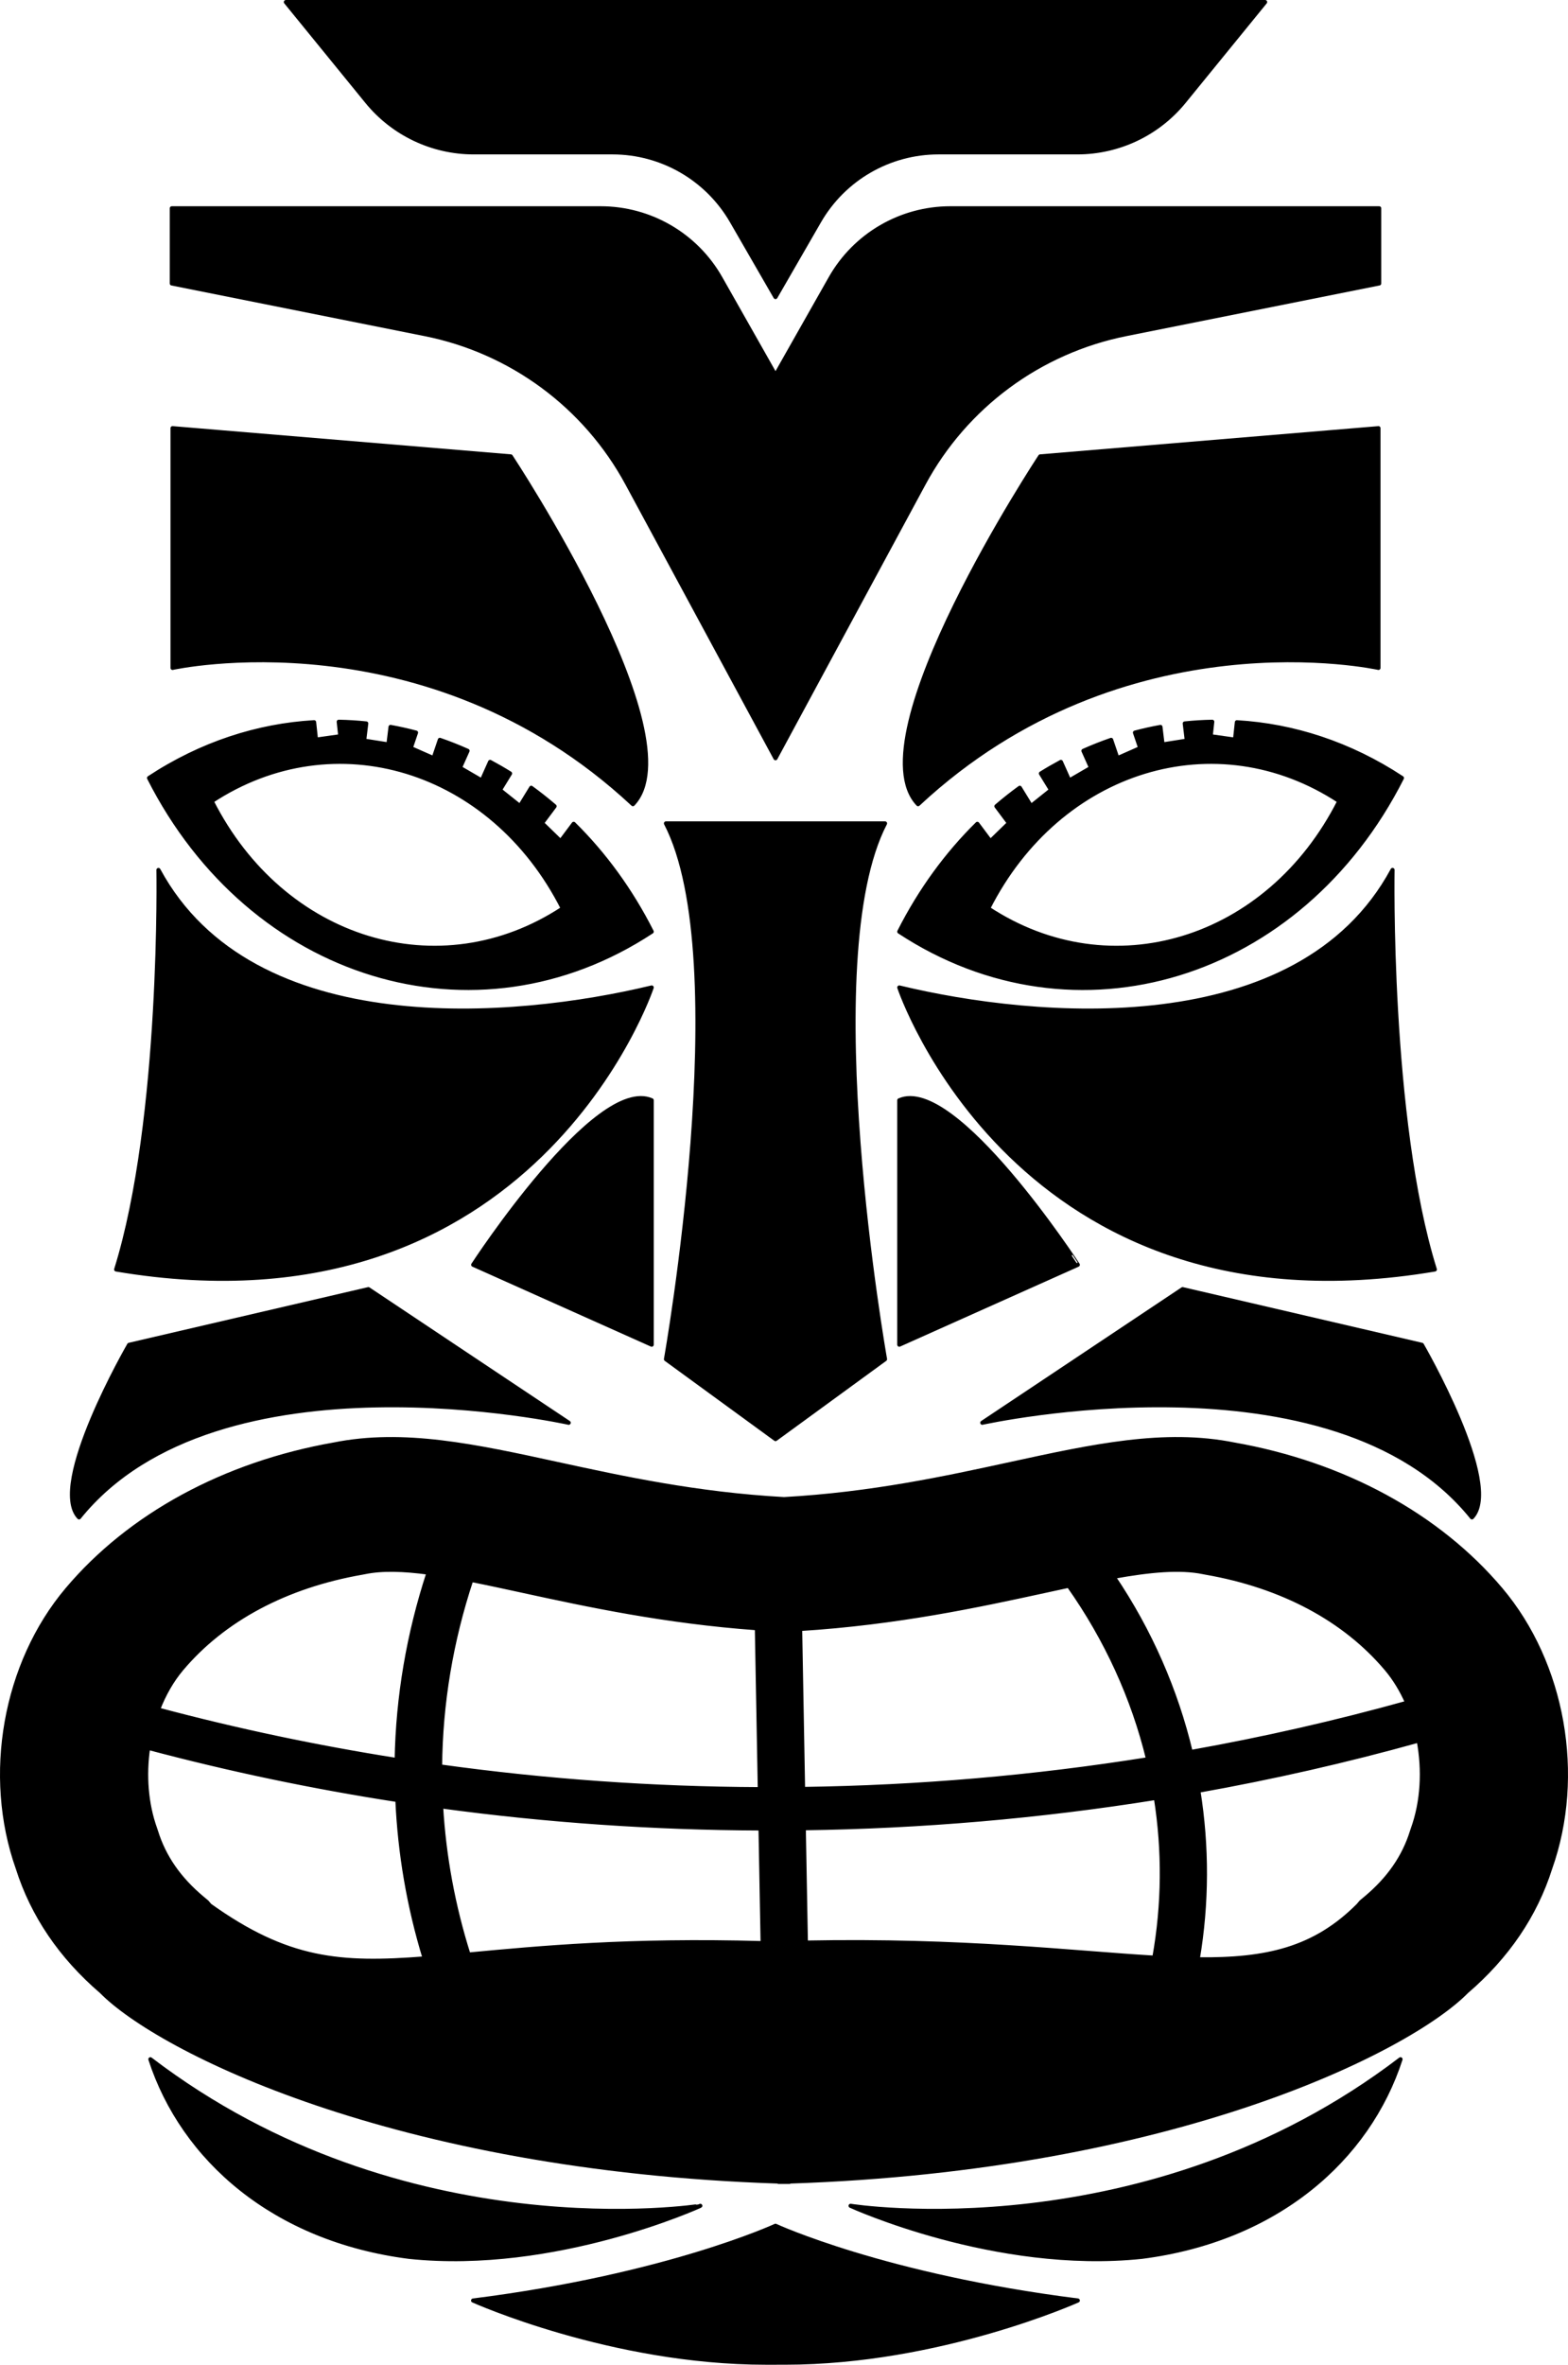 <?xml version="1.0" encoding="iso-8859-1"?>
<!-- Generator: Adobe Illustrator 23.0.6, SVG Export Plug-In . SVG Version: 6.00 Build 0)  -->
<svg version="1.1" xmlns="http://www.w3.org/2000/svg" xmlns:xlink="http://www.w3.org/1999/xlink" x="0px" y="0px"
	 viewBox="0 0 285.751 430.75" style="enable-background:new 0 0 285.751 430.75;" xml:space="preserve">
<g id="tiki-mask-silhouette-clip-art-6">
	<g>
		<path style="stroke:#000000;stroke-width:0.75;stroke-linecap:round;stroke-linejoin:round;stroke-miterlimit:10;" d="
			M141.31,405.443c0,0-19.771,9.161-55.092,13.611c0,0,25.181,11.321,53.37,11.321l3.46-0.003c28.189,0,53.37-11.321,53.37-11.321
			c-35.321-4.45-55.092-13.611-55.092-13.611L141.31,405.443z"/>
		<path style="stroke:#000000;stroke-width:0.75;stroke-linecap:round;stroke-linejoin:round;stroke-miterlimit:10;" d="
			M225.065,134.737l-4.432-0.624l0.286-2.637c-1.676,0.031-3.347,0.133-5.011,0.307l0.38,3.128l-4.423,0.699l-0.388-3.193
			c-1.558,0.282-3.106,0.627-4.642,1.033l0.96,2.823l-4.164,1.841l-1.137-3.342c-1.704,0.589-3.388,1.255-5.048,1.996l1.385,3.095
			l-3.978,2.314l-1.517-3.389c-1.23,0.66-2.445,1.359-3.64,2.105l1.855,3.022l-3.658,2.92l-2.05-3.338
			c-1.453,1.057-2.875,2.178-4.259,3.367l2.298,3.074l-3.399,3.303l-2.374-3.175c-5.528,5.446-10.366,12.018-14.225,19.639
			c32.074,21.114,73.086,8.584,91.604-27.986v0c-9.513-6.263-19.814-9.565-30.08-10.158L225.065,134.737z M180.083,165.487
			L180.083,165.487c12.937-25.55,41.591-34.304,63.999-19.553C231.145,171.484,202.491,180.238,180.083,165.487z"/>
		<path style="stroke:#000000;stroke-width:0.75;stroke-linecap:round;stroke-linejoin:round;stroke-miterlimit:10;" d="
			M253.777,158.473c-17.122,31.676-65.065,27.396-89.892,21.403c0,0,21.403,64.209,97.597,51.367
			C252.921,203.847,253.777,157.617,253.777,158.473z"/>
		<path style="stroke:#000000;stroke-width:0.75;stroke-linecap:round;stroke-linejoin:round;stroke-miterlimit:10;" d="
			M141.326,149.989h-19.96c12.915,24.827,0,97.597,0,97.597l19.96,14.554l19.96-14.554c0,0-12.915-72.77,0-97.597H141.326z"/>
		<path style="stroke:#000000;stroke-width:0.75;stroke-linecap:round;stroke-linejoin:round;stroke-miterlimit:10;" d="
			M163.885,200.423v44.518l32.532-14.554C196.418,230.387,174.012,195.982,163.885,200.423z"/>
		<path style="stroke:#000000;stroke-width:0.75;stroke-linecap:round;stroke-linejoin:round;stroke-miterlimit:10;" d="
			M251.209,121.66V77.998l-61.64,5.137c0,0-33.828,51.188-22.259,63.352C204.979,111.387,251.209,121.66,251.209,121.66z"/>
		<path style="stroke:#000000;stroke-width:0.75;stroke-linecap:round;stroke-linejoin:round;stroke-miterlimit:10;" d="
			M268.245,276.402c5.665-5.905-9.126-31.434-9.126-31.434l-43.602-10.14l-36.504,24.336
			C179.014,259.164,242.895,244.968,268.245,276.402z"/>
		<path style="stroke:#000000;stroke-width:0.75;stroke-linecap:round;stroke-linejoin:round;stroke-miterlimit:10;" d="
			M114.314,88.096l27.012,50.021l27.012-50.021c7.617-14.106,21.121-24.087,36.842-27.232l46.163-9.233V37.943h-78.159
			c-9.037,0-17.375,4.86-21.829,12.722l-10.026,17.698l-10.03-17.7c-4.455-7.861-12.792-12.72-21.828-12.72H31.309v13.689
			l46.163,9.233C93.193,64.009,106.697,73.99,114.314,88.096z"/>
		<path style="stroke:#000000;stroke-width:0.75;stroke-linecap:round;stroke-linejoin:round;stroke-miterlimit:10;" d="
			M86.324,27.753h25.303c8.966,0,17.251,4.785,21.732,12.552l7.965,13.805h0.004l7.965-13.805
			c4.481-7.767,12.766-12.552,21.732-12.552h25.303c7.543,0,14.685-3.393,19.45-9.241l14.778-18.137h-89.232H52.096l14.778,18.137
			C71.639,24.359,78.782,27.753,86.324,27.753z"/>
		<path style="stroke:#000000;stroke-width:0.75;stroke-linecap:round;stroke-linejoin:round;stroke-miterlimit:10;" d="
			M118.766,169.704c-3.859-7.621-8.697-14.193-14.225-19.639l-2.373,3.175l-3.399-3.303l2.298-3.074
			c-1.385-1.189-2.807-2.31-4.259-3.367l-2.05,3.338l-3.658-2.92l1.855-3.022c-1.195-0.746-2.411-1.445-3.64-2.105l-1.517,3.389
			l-3.978-2.314l1.385-3.095c-1.66-0.742-3.344-1.407-5.048-1.996l-1.137,3.342l-4.164-1.841l0.96-2.823
			c-1.536-0.406-3.084-0.75-4.642-1.033l-0.388,3.193l-4.423-0.699l0.38-3.128c-1.664-0.174-3.336-0.275-5.011-0.307l0.286,2.637
			l-4.432,0.624l-0.344-3.178c-10.266,0.593-20.567,3.896-30.08,10.158v0C45.68,178.287,86.693,190.817,118.766,169.704z
			 M102.569,165.486L102.569,165.486c-22.408,14.751-51.062,5.997-63.999-19.552C60.978,131.183,89.632,139.937,102.569,165.486z"/>
		<path style="stroke:#000000;stroke-width:0.75;stroke-linecap:round;stroke-linejoin:round;stroke-miterlimit:10;" d="
			M118.766,179.876c-24.827,5.993-72.77,10.273-89.892-21.403c0-0.856,0.856,45.374-7.705,72.77
			C97.363,244.084,118.766,179.876,118.766,179.876z"/>
		<path style="stroke:#000000;stroke-width:0.75;stroke-linecap:round;stroke-linejoin:round;stroke-miterlimit:10;" d="
			M86.234,230.387l32.532,14.554v-44.518C108.64,195.982,86.234,230.387,86.234,230.387z"/>
		<path style="stroke:#000000;stroke-width:0.75;stroke-linecap:round;stroke-linejoin:round;stroke-miterlimit:10;" d="
			M31.443,77.998v43.662c0,0,46.23-10.273,83.899,24.827c11.569-12.165-22.259-63.352-22.259-63.352L31.443,77.998z"/>
		<path style="stroke:#000000;stroke-width:0.75;stroke-linecap:round;stroke-linejoin:round;stroke-miterlimit:10;" d="
			M103.638,259.164l-36.504-24.336l-43.602,10.14c0,0-14.791,25.529-9.126,31.434C39.756,244.968,103.638,259.164,103.638,259.164z"
			/>
		<path style="stroke:#000000;stroke-width:0.75;stroke-linecap:round;stroke-linejoin:round;stroke-miterlimit:10;" d="
			M273.516,289.539l-0.001,0c-11.411-13.522-28.669-22.896-48.614-26.411c-12.697-2.55-25.693,0.276-40.726,3.545
			c-11.881,2.584-25.324,5.507-41.299,6.401c-15.975-0.894-29.417-3.817-41.299-6.401c-15.034-3.269-28.028-6.094-40.725-3.545
			c-19.946,3.515-37.204,12.889-48.615,26.412C0.849,303.036-2.753,323.407,3.24,340.31c2.713,8.557,7.838,16.109,15.241,22.46
			c10.433,10.598,53.217,32.29,123.408,34.611l0.001,0.066h1.972l0.001-0.066c70.191-2.321,112.975-24.015,123.409-34.613
			c7.403-6.35,12.528-13.902,15.238-22.459C288.504,323.407,284.904,303.036,273.516,289.539z M38.239,347.094l-0.527-0.622
			l-0.829-0.693c-4.234-3.534-6.995-7.514-8.443-12.165l-0.156-0.465c-1.649-4.576-2.026-9.783-1.295-14.777
			c14.945,3.976,30.119,7.146,45.431,9.508c0.44,9.717,2.081,19.403,4.975,28.857C61.919,357.945,52.376,357.175,38.239,347.094z
			 M72.292,320.598c-14.645-2.31-29.167-5.369-43.485-9.186c1.065-2.753,2.496-5.289,4.287-7.413
			c7.639-9.052,19.02-15.115,32.915-17.533l0.435-0.083c3.218-0.665,7.124-0.528,11.657,0.081
			C74.452,297.598,72.497,309.082,72.292,320.598z M85.885,287.797c2.991,0.592,6.178,1.283,9.567,2.02
			c11.531,2.508,25.7,5.557,42.483,6.772c0.179,9.773,0.358,19.547,0.536,29.32c-19.49-0.081-38.973-1.459-58.271-4.138
			C80.296,310.33,82.198,298.91,85.885,287.797z M85.378,356.033c-2.807-8.874-4.463-17.919-4.993-26.995
			c19.278,2.615,38.744,3.952,58.217,4.026c0.127,6.964,0.255,13.928,0.382,20.891C114.614,353.258,98.034,354.848,85.378,356.033z
			 M145.815,296.727c17.665-1.107,32.499-4.302,44.486-6.909c1.527-0.332,3.013-0.655,4.46-0.965
			c6.891,9.751,11.764,20.465,14.469,31.602c-20.783,3.321-41.82,5.126-62.882,5.416
			C146.17,316.156,145.992,306.441,145.815,296.727z M210.363,356.6c-14.992-0.883-34.936-3.299-63.503-2.746
			c-0.127-6.943-0.254-13.887-0.381-20.83c21.498-0.296,42.969-2.137,64.167-5.528C212.169,337.089,212.102,346.901,210.363,356.6z
			 M202.938,287.214c6.591-1.187,12.085-1.714,16.37-0.829l0.435,0.083c13.895,2.418,25.278,8.481,32.915,17.533
			c1.518,1.799,2.782,3.894,3.782,6.165c-12.992,3.617-26.163,6.606-39.449,8.979C214.318,307.925,209.605,297.103,202.938,287.214z
			 M257.467,333.15l-0.156,0.466c-1.446,4.65-4.207,8.628-8.442,12.164l-0.828,0.693l-0.527,0.622
			c-7.957,7.965-16.683,9.952-29.246,9.809c1.725-10.214,1.744-20.578,0.12-30.717c13.531-2.414,26.937-5.457,40.153-9.139
			C259.553,322.438,259.264,328.167,257.467,333.15z"/>
		<path style="stroke:#000000;stroke-width:0.75;stroke-linecap:round;stroke-linejoin:round;stroke-miterlimit:10;" d="
			M155.013,401.802c0,0,26.398,12.09,53.066,9.292c24.582-3.141,41.236-17.786,47.151-35.991
			C208.924,410.44,155.013,401.802,155.013,401.802z"/>
		<path style="stroke:#000000;stroke-width:0.75;stroke-linecap:round;stroke-linejoin:round;stroke-miterlimit:10;" d="
			M27.406,375.106c5.915,18.206,22.569,32.85,47.151,35.991c26.668,2.798,53.066-9.292,53.066-9.292S73.712,410.443,27.406,375.106z
			"/>
	</g>
</g>
<g id="Layer_1">
</g>
</svg>
